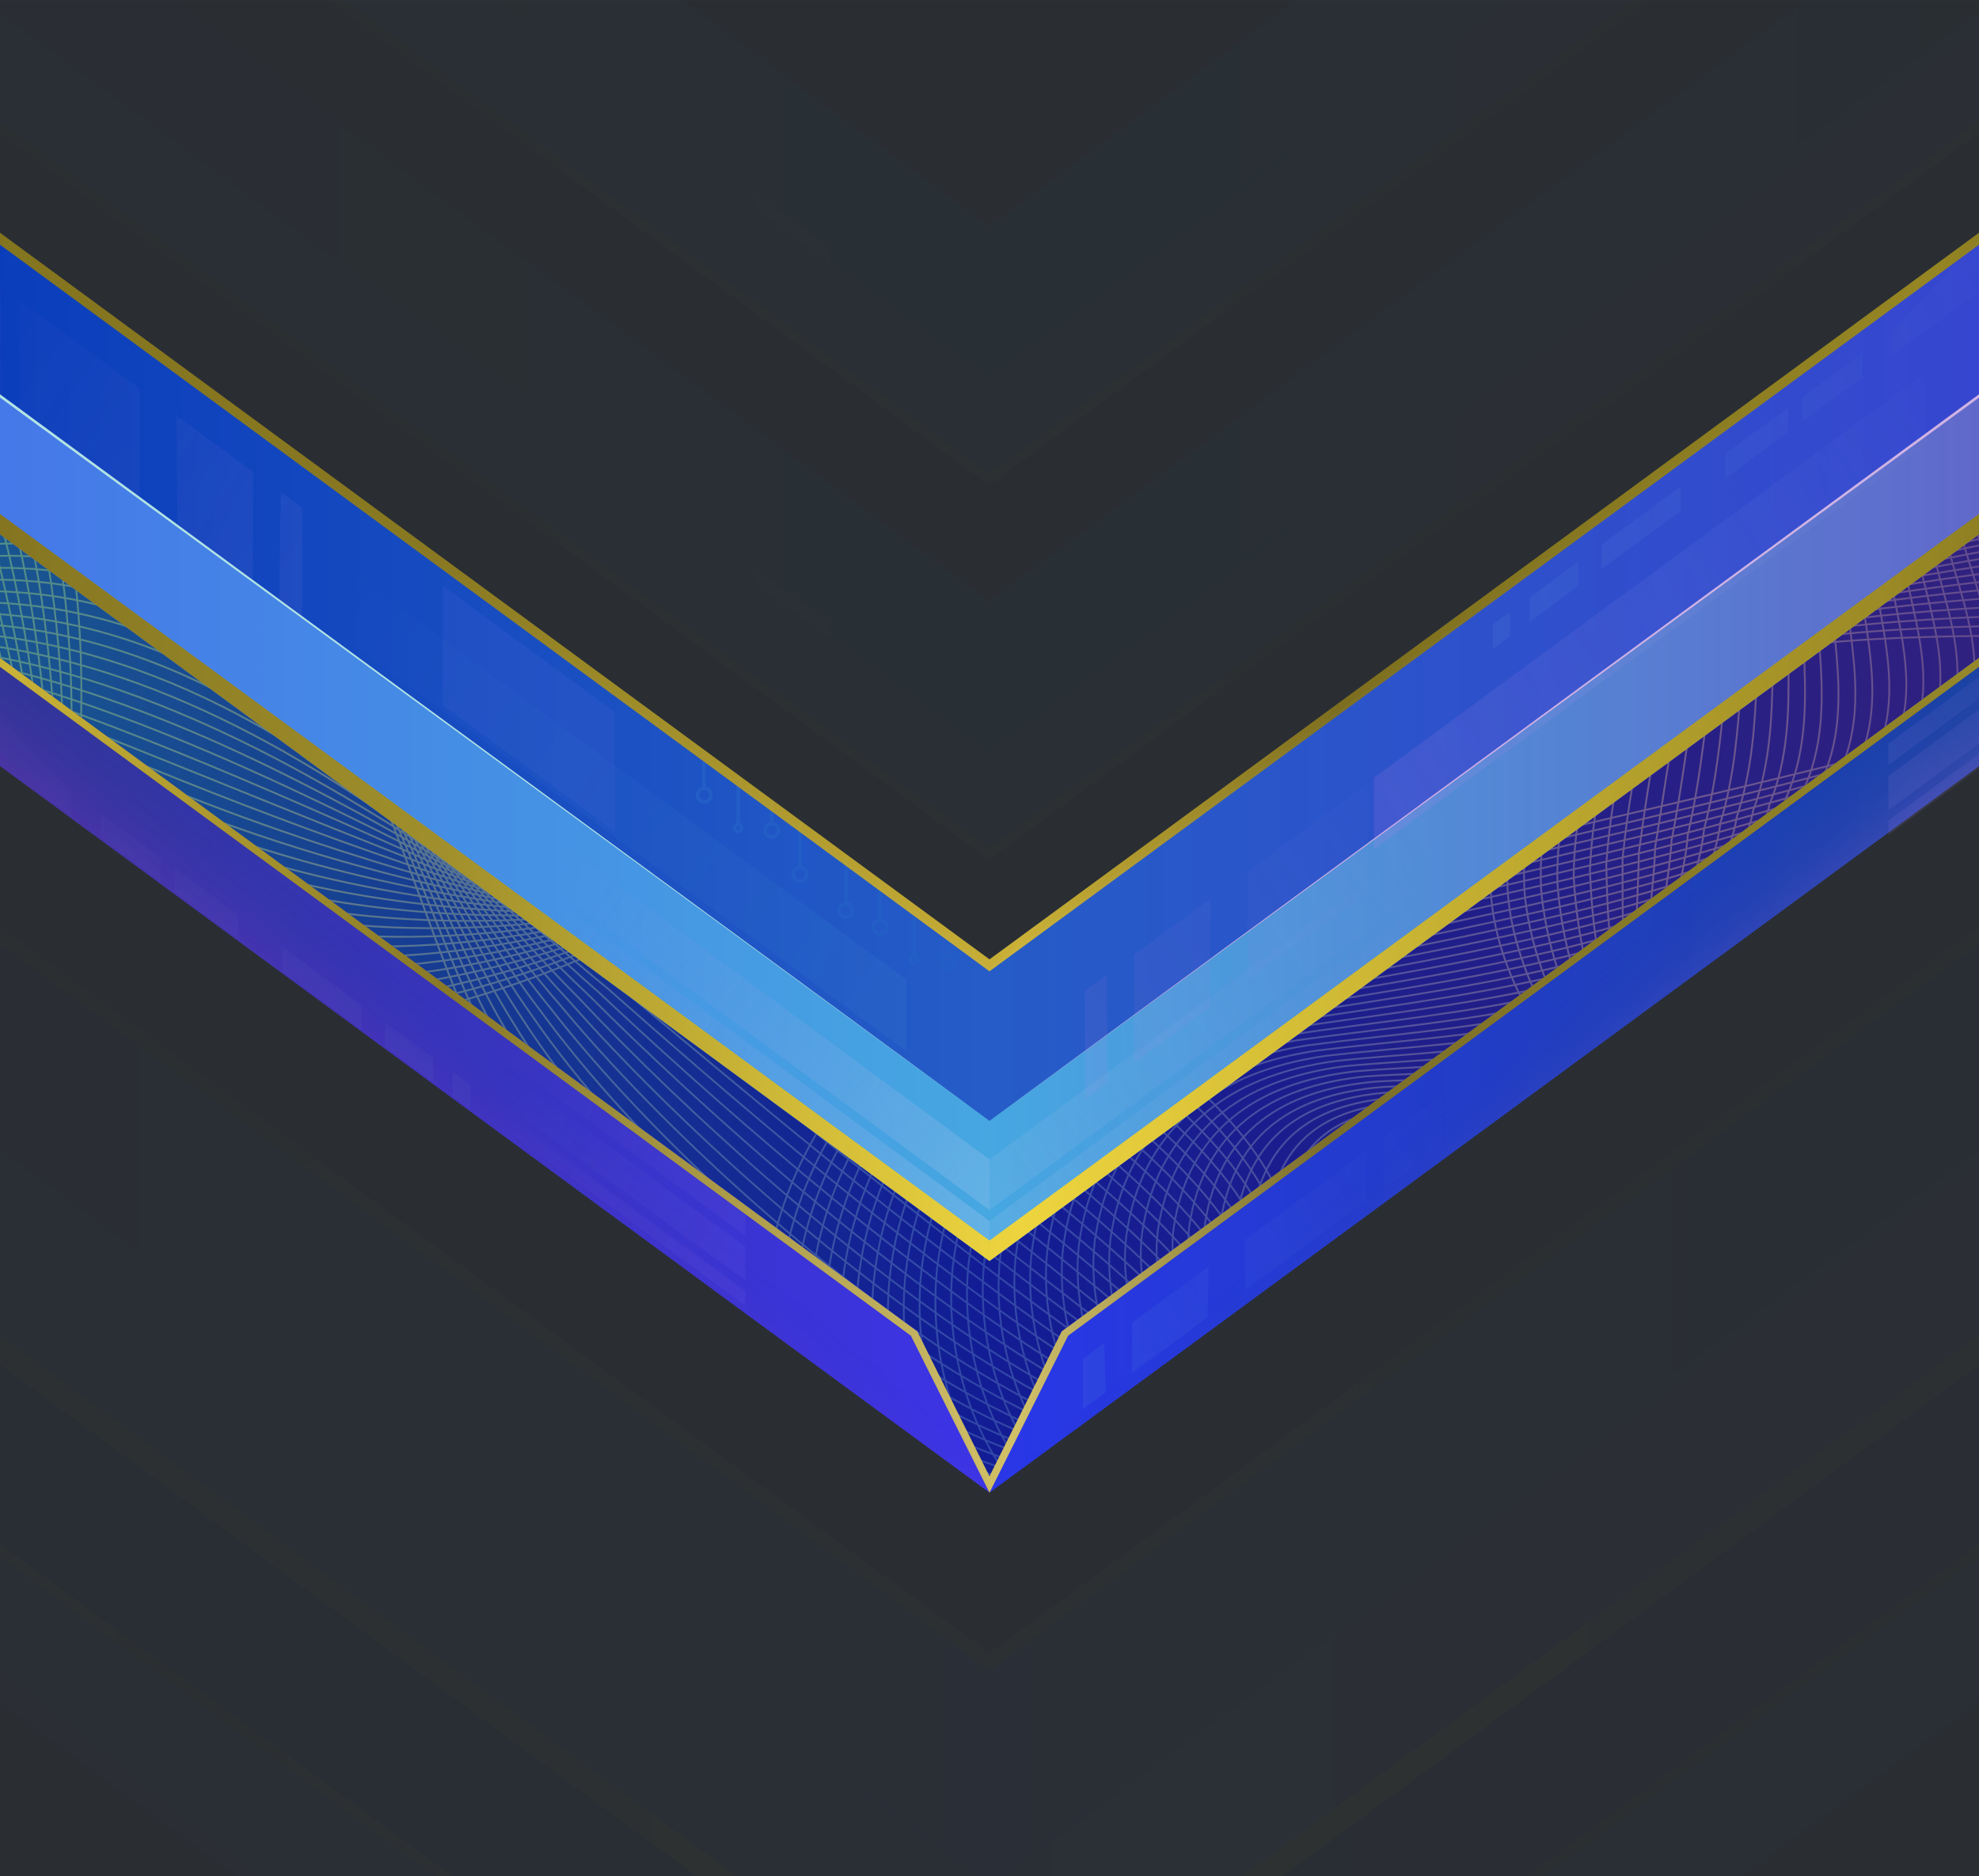 <?xml version="1.0" encoding="UTF-8"?>
<!-- Created with Inkscape (http://www.inkscape.org/) -->
<svg width="1080" height="1024" version="1.1" viewBox="0 0 285.75 270.93" xmlns="http://www.w3.org/2000/svg" xmlns:xlink="http://www.w3.org/1999/xlink">
 <defs>
  <linearGradient id="linearGradient16905">
   <stop stop-color="#1b668f" offset="0"/>
   <stop stop-color="#121c94" offset=".5"/>
   <stop stop-color="#382279" offset="1"/>
  </linearGradient>
  <linearGradient id="linearGradient78639">
   <stop stop-color="#2936ea" offset="0"/>
   <stop stop-color="#164593" offset="1"/>
  </linearGradient>
  <linearGradient id="linearGradient75480" x1="-21.655" x2="1378.4" y1="110.14" y2="110.14" gradientTransform="matrix(.262 0 0 .262 -36.26 49.852)" gradientUnits="userSpaceOnUse" xlink:href="#linearGradient16905"/>
  <linearGradient id="linearGradient3595" x1="-21.656" x2="383.08" y1="81.035" y2="81.035" gradientTransform="matrix(.991 0 0 .991 -36.26 38.973)" gradientUnits="userSpaceOnUse">
   <stop stop-color="#51d677" stop-opacity=".478" offset="0"/>
   <stop stop-color="#eded84" stop-opacity=".329" offset=".265"/>
   <stop stop-color="#a9ebf6" stop-opacity=".2" offset=".495"/>
   <stop stop-color="#e9bf9d" stop-opacity=".357" offset=".742"/>
   <stop stop-color="#5138aa" stop-opacity=".522" offset="1"/>
  </linearGradient>
  <linearGradient id="linearGradient21995" x1="-21.655" x2="383.08" y1="92.147" y2="92.147" gradientTransform="translate(0 -155.84)" gradientUnits="userSpaceOnUse">
   <stop stop-color="#445feb" offset="0"/>
   <stop stop-color="#252fb5" offset=".5"/>
   <stop stop-color="#9b53c1" offset="1"/>
  </linearGradient>
  <linearGradient id="linearGradient21997" x1="-21.655" x2="383.08" y1="99.556" y2="99.556" gradientTransform="translate(0 -189.92)" gradientUnits="userSpaceOnUse">
   <stop stop-color="#3410ab" stop-opacity=".675" offset="0"/>
   <stop stop-color="#169bd6" offset=".5"/>
   <stop stop-color="#0940a2" stop-opacity=".57" offset="1"/>
  </linearGradient>
  <linearGradient id="linearGradient21999" x1="-24.528" x2="386.16" y1="-24.045" y2="-24.045" gradientTransform="translate(0 -138.44)" gradientUnits="userSpaceOnUse">
   <stop stop-color="#6a5e19" offset="0"/>
   <stop stop-color="#85751e" stop-opacity=".988" offset=".147"/>
   <stop stop-color="#8c7b20" stop-opacity=".969" offset=".305"/>
   <stop stop-color="#bda62c" stop-opacity=".957" offset=".511"/>
   <stop stop-color="#82721e" stop-opacity=".949" offset=".623"/>
   <stop stop-color="#968623" stop-opacity=".996" offset=".835"/>
   <stop stop-color="#4e4412" stop-opacity=".922" offset="1"/>
  </linearGradient>
  <linearGradient id="linearGradient22001" x1="-21.655" x2="1378.4" y1="110.14" y2="110.14" gradientTransform="matrix(.265 0 0 .265 0 -4.9)" gradientUnits="userSpaceOnUse" xlink:href="#linearGradient16905"/>
  <linearGradient id="linearGradient22003" x1="181.04" x2="361.42" y1="110.14" y2="110.14" gradientTransform="translate(0 -18.521)" gradientUnits="userSpaceOnUse" xlink:href="#linearGradient78639"/>
  <linearGradient id="linearGradient22005" x1="-21.655" x2="183.99" y1="110.14" y2="110.14" gradientTransform="translate(0 -18.521)" gradientUnits="userSpaceOnUse">
   <stop stop-color="#2f38a6" offset="0"/>
   <stop stop-color="#3d33eb" offset="1"/>
  </linearGradient>
  <linearGradient id="linearGradient22007" x1="-82.44" x2="1448.4" y1="345.52" y2="345.52" gradientTransform="scale(.265)" gradientUnits="userSpaceOnUse" xlink:href="#linearGradient1294"/>
  <linearGradient id="linearGradient1294">
   <stop stop-color="#6a5e19" offset="0"/>
   <stop stop-color="#d1b832" stop-opacity=".988" offset=".147"/>
   <stop stop-color="#8c7b20" stop-opacity=".969" offset=".305"/>
   <stop stop-color="#dbc865" stop-opacity=".957" offset=".511"/>
   <stop stop-color="#82721e" stop-opacity=".949" offset=".623"/>
   <stop stop-color="#968623" stop-opacity=".996" offset=".835"/>
   <stop stop-color="#cfb530" stop-opacity=".922" offset="1"/>
  </linearGradient>
  <linearGradient id="linearGradient22009" x1="-21.655" x2="383.08" y1="92.147" y2="92.147" gradientTransform="translate(0 -18.521)" gradientUnits="userSpaceOnUse">
   <stop stop-color="#445feb" offset="0"/>
   <stop stop-color="#4a55ed" offset=".5"/>
   <stop stop-color="#9b53c1" offset="1"/>
  </linearGradient>
  <linearGradient id="linearGradient22011" x1="-24.528" x2="386.16" y1="-24.045" y2="-24.045" gradientTransform="translate(0 -2.353)" gradientUnits="userSpaceOnUse" xlink:href="#linearGradient1056"/>
  <linearGradient id="linearGradient1056">
   <stop stop-color="#6a5e19" offset="0"/>
   <stop stop-color="#85751e" stop-opacity=".988" offset=".147"/>
   <stop stop-color="#a38f26" stop-opacity=".969" offset=".305"/>
   <stop stop-color="#f5d737" stop-opacity=".957" offset=".511"/>
   <stop stop-color="#968623" stop-opacity=".996" offset=".835"/>
   <stop stop-color="#4e4412" stop-opacity=".922" offset="1"/>
  </linearGradient>
  <linearGradient id="linearGradient22013" x1="-21.655" x2="383.08" y1="99.556" y2="99.556" gradientTransform="translate(0 -59.037)" gradientUnits="userSpaceOnUse">
   <stop stop-color="#3410ab" stop-opacity=".675" offset="0"/>
   <stop stop-color="#2936e9" offset=".5"/>
   <stop stop-color="#0940a2" stop-opacity=".57" offset="1"/>
  </linearGradient>
  <linearGradient id="linearGradient22015" x1="-24.528" x2="386.16" y1="-24.045" y2="-24.045" gradientTransform="translate(0 -44.553)" gradientUnits="userSpaceOnUse" xlink:href="#linearGradient17531"/>
  <linearGradient id="linearGradient17531">
   <stop stop-color="#6a5e19" offset="0"/>
   <stop stop-color="#85751e" stop-opacity=".988" offset=".147"/>
   <stop stop-color="#8c7b20" stop-opacity=".969" offset=".305"/>
   <stop stop-color="#d1b637" stop-opacity=".957" offset=".511"/>
   <stop stop-color="#82721e" stop-opacity=".949" offset=".623"/>
   <stop stop-color="#968623" stop-opacity=".996" offset=".835"/>
   <stop stop-color="#4e4412" stop-opacity=".922" offset="1"/>
  </linearGradient>
  <linearGradient id="linearGradient22017" x1="253.56" x2="239.42" y1="147.01" y2="130.45" gradientTransform="translate(0 -18.521)" gradientUnits="userSpaceOnUse">
   <stop stop-color="#28ead8" stop-opacity=".588" offset="0"/>
   <stop stop-color="#164593" stop-opacity=".023" offset="1"/>
  </linearGradient>
  <linearGradient id="linearGradient22019" x1="251.13" x2="241.25" y1="138.13" y2="126.04" gradientTransform="matrix(-1 0 0 1 361.42 -18.521)" gradientUnits="userSpaceOnUse">
   <stop stop-color="#dc29ea" stop-opacity=".687" offset="0"/>
   <stop stop-color="#164593" stop-opacity=".023" offset="1"/>
  </linearGradient>
  <linearGradient id="linearGradient24593" x1="181.04" x2="361.42" y1="110.14" y2="110.14" gradientTransform="matrix(.991 0 0 .991 -36.26 36.35)" gradientUnits="userSpaceOnUse" xlink:href="#linearGradient78639"/>
  <linearGradient id="linearGradient78325" x1="-21.655" x2="183.99" y1="110.14" y2="110.14" gradientTransform="matrix(.991 0 0 .991 -36.26 36.35)" gradientUnits="userSpaceOnUse">
   <stop stop-color="#2e3476" offset="0"/>
   <stop stop-color="#3d33eb" offset="1"/>
  </linearGradient>
  <linearGradient id="linearGradient87990" x1="-82.44" x2="1448.4" y1="345.52" y2="345.52" gradientTransform="matrix(.262 0 0 .262 -36.26 54.71)" gradientUnits="userSpaceOnUse" xlink:href="#linearGradient1294"/>
  <linearGradient id="linearGradient25753" x1="-21.655" x2="383.08" y1="92.147" y2="92.147" gradientTransform="matrix(.991 0 0 .991 -36.26 36.35)" gradientUnits="userSpaceOnUse">
   <stop stop-color="#4465eb" offset="0"/>
   <stop stop-color="#46a7e1" offset=".5"/>
   <stop stop-color="#6b50c1" offset="1"/>
  </linearGradient>
  <linearGradient id="linearGradient25219" x1="-24.528" x2="386.16" y1="-24.045" y2="-24.045" gradientTransform="matrix(.991 0 0 .991 -36.26 52.378)" gradientUnits="userSpaceOnUse" xlink:href="#linearGradient1056"/>
  <linearGradient id="linearGradient14910" x1="253.56" x2="239.42" y1="147.01" y2="130.45" gradientTransform="matrix(.991 0 0 .991 -36.26 36.35)" gradientUnits="userSpaceOnUse">
   <stop stop-color="#e06fea" stop-opacity=".39" offset="0"/>
   <stop stop-color="#164593" stop-opacity=".023" offset="1"/>
  </linearGradient>
  <linearGradient id="linearGradient15720" x1="251.13" x2="241.25" y1="138.13" y2="126.04" gradientTransform="matrix(-.991 0 0 .991 322.01 36.35)" gradientUnits="userSpaceOnUse">
   <stop stop-color="#dc29ea" stop-opacity=".183" offset="0"/>
   <stop stop-color="#164593" stop-opacity=".023" offset="1"/>
  </linearGradient>
  <linearGradient id="linearGradient35006" x1="542.26" x2="409.86" y1="531.52" y2="437.69" gradientTransform="matrix(.262 0 0 .262 -36.26 38.973)" gradientUnits="userSpaceOnUse">
   <stop stop-color="#9e80dc" stop-opacity=".08" offset="0"/>
   <stop stop-color="#9e80dc" stop-opacity="0" offset="1"/>
  </linearGradient>
  <linearGradient id="linearGradient35006-3" x1="542.26" x2="409.86" y1="531.52" y2="437.69" gradientTransform="matrix(-.262 0 0 .262 416.54 -28.97)" gradientUnits="userSpaceOnUse">
   <stop stop-color="#9e80dc" stop-opacity=".123" offset="0"/>
   <stop stop-color="#9e80dc" stop-opacity="0" offset="1"/>
  </linearGradient>
  <linearGradient id="linearGradient26562" x1="-21.655" x2="383.08" y1="99.556" y2="99.556" gradientTransform="matrix(.991 0 0 .991 -36.26 -3.812)" gradientUnits="userSpaceOnUse">
   <stop stop-color="#0031b6" offset="0"/>
   <stop stop-color="#255cc7" offset=".5"/>
   <stop stop-color="#3d3dd3" offset="1"/>
  </linearGradient>
  <linearGradient id="linearGradient34063" x1="79.735" x2="21.187" y1="42.158" y2="1.004" gradientTransform="matrix(.991 0 0 .991 -36.26 38.973)" gradientUnits="userSpaceOnUse">
   <stop stop-color="#9e7fdc" stop-opacity=".1" offset="0"/>
   <stop stop-color="#9e7fdc" stop-opacity="0" offset="1"/>
  </linearGradient>
  <linearGradient id="linearGradient53858" x1="79.735" x2="21.187" y1="42.158" y2="1.004" gradientTransform="matrix(-.991 0 0 .991 236.24 153.46)" gradientUnits="userSpaceOnUse">
   <stop stop-color="#7fdcdb" stop-opacity=".07" offset="0"/>
   <stop stop-color="#9e7fdc" stop-opacity="0" offset="1"/>
  </linearGradient>
  <linearGradient id="linearGradient35392" x1="654.09" x2="409.86" y1="615.36" y2="437.69" gradientTransform="matrix(.262 0 0 .262 -28.654 10.614)" gradientUnits="userSpaceOnUse">
   <stop stop-color="#b1cdef" stop-opacity=".263" offset="0"/>
   <stop stop-color="#9e80dc" stop-opacity="0" offset="1"/>
  </linearGradient>
  <linearGradient id="linearGradient37083" x1="32.688" x2="-4.307" y1="61.359" y2="35.59" gradientTransform="matrix(.991 0 0 .991 -36.26 38.973)" gradientUnits="userSpaceOnUse">
   <stop stop-color="#a9e3ed" stop-opacity=".05" offset="0"/>
   <stop stop-color="#a9e3ed" stop-opacity="0" offset="1"/>
  </linearGradient>
  <linearGradient id="linearGradient37280" x1="32.688" x2="-4.307" y1="61.359" y2="35.59" gradientTransform="matrix(2.429 0 0 2.429 51.309 -4.372)" gradientUnits="userSpaceOnUse">
   <stop stop-color="#60cbde" stop-opacity=".06" offset="0"/>
   <stop stop-color="#a9e3ed" stop-opacity="0" offset="1"/>
  </linearGradient>
  <linearGradient id="linearGradient37849" x1="32.688" x2="-4.307" y1="61.359" y2="35.59" gradientTransform="matrix(2.429 0 0 2.429 -11.716 3.99)" gradientUnits="userSpaceOnUse">
   <stop stop-color="#84b0b8" stop-opacity=".05" offset="0"/>
   <stop stop-color="#a9e3ed" stop-opacity="0" offset="1"/>
  </linearGradient>
  <linearGradient id="linearGradient69576" x1="-24.528" x2="386.16" y1="-24.045" y2="-24.045" gradientTransform="matrix(.991 0 0 .991 -36.26 10.545)" gradientUnits="userSpaceOnUse" xlink:href="#linearGradient17531"/>
  <linearGradient id="linearGradient53643" x1="79.735" x2="21.187" y1="42.158" y2="1.004" gradientTransform="matrix(-.991 0 0 .991 236.55 108.71)" gradientUnits="userSpaceOnUse">
   <stop stop-color="#dc7fdc" stop-opacity=".08" offset="0"/>
   <stop stop-color="#9e7fdc" stop-opacity="0" offset="1"/>
  </linearGradient>
  <linearGradient id="linearGradient53697" x1="32.688" x2="-4.307" y1="61.359" y2="35.59" gradientTransform="matrix(-2.429 0 0 2.429 295.16 -62.498)" gradientUnits="userSpaceOnUse">
   <stop stop-color="#a9e3ed" stop-opacity=".06" offset="0"/>
   <stop stop-color="#a9e3ed" stop-opacity="0" offset="1"/>
  </linearGradient>
  <linearGradient id="linearGradient53804" x1="32.688" x2="-4.307" y1="61.359" y2="35.59" gradientTransform="matrix(-2.429 0 0 2.429 277.99 -33.554)" gradientUnits="userSpaceOnUse">
   <stop stop-color="#dd83f2" stop-opacity=".125" offset="0"/>
   <stop stop-color="#a9e3ed" stop-opacity="0" offset="1"/>
  </linearGradient>
  <linearGradient id="linearGradient5163" x1="654.09" x2="409.86" y1="615.36" y2="437.69" gradientTransform="matrix(-.262 0 0 .262 314.4 10.614)" gradientUnits="userSpaceOnUse">
   <stop stop-color="#b1cdef" stop-opacity=".147" offset="0"/>
   <stop stop-color="#9e80dc" stop-opacity="0" offset="1"/>
  </linearGradient>
 </defs>
 <rect width="285.75" height="270.93" fill="#2a2e32" stop-color="#000000" style="-inkscape-stroke:none;font-variation-settings:normal;paint-order:stroke fill markers"/>
 <path d="m-57.726 32.507v20.737l189.72 139.32 10.886 22.976 10.885-22.976 189.72-139.32v-20.737l-200.6 147.31z" fill="url(#linearGradient75480)" stop-color="#000000" style="-inkscape-stroke:none;font-variation-settings:normal"/>
 <path d="m-77.254 54.677s10.743 22.343 50.148 20.398c5.629-0.278 11.844-1.051 18.695-2.457 41.109-8.431 55.94 22.014 66.681 50.483 3.58 9.49 6.706 18.76 10.2 26.297 10.036 21.656 35.048 48.353 62.516 60.565 16.481 7.327 33.846 9.439 49.391 2.118 13.245-6.238 15.827-13.801 15.291-20.843-0.536-7.042-4.192-13.562-3.422-17.713 1.991-10.737 9.729-12.07 17.497-11.349 12.946 1.202 25.975 8.112 12.617-13.296-4.149-6.65-6.21-12.632-6.899-17.911-2.065-15.836 8.22-25.342 11.516-27.57 4.337-2.931 9.419-5.133 15.044-6.783 39.377-11.554 105.38 3.905 128.96-14.509m-446.81-28.149c0.952 0.298 11.548 23.177 49.79 22.173 5.459-0.086 11.515-0.684 18.214-1.923 40.195-7.435 55.694 21.953 66.961 49.252 3.715 9.118 7.035 18.105 10.72 25.467 10.482 21.139 35.583 47.55 62.568 59.89 16.191 7.404 33.128 9.79 48.16 2.986 12.769-5.645 14.931-12.611 13.77-19.264-1.161-6.653-5.217-13.786-4.385-18.633 1.998-11.047 9.913-12.962 18.376-12.48 13.641 0.915 27.742 7.318 15.567-13.713-3.709-6.552-5.488-12.438-6.096-17.615-1.625-15.674 7.762-25.48 11.105-27.895 4.239-2.891 9.224-5.064 14.766-6.69 39.38-11.404 103.24 2.25 126.15-15.651m-444.25-26.622c1.903 0.595 12.354 24.012 49.433 23.948 5.288 0.107 11.186-0.316 17.733-1.389 39.282-6.44 55.448 21.892 67.24 48.021 3.85 8.747 7.362 17.451 11.241 24.637 10.927 20.622 36.118 46.746 62.621 59.215 15.902 7.481 32.41 10.14 46.929 3.855 12.293-5.053 14.034-11.42 12.249-17.685-1.785-6.265-6.242-14.01-5.348-19.553 2.005-11.358 10.098-13.853 19.256-13.61 14.336 0.628 29.51 6.523 18.517-14.129-3.27-6.454-4.766-12.245-5.294-17.319-1.185-15.512 7.304-25.618 10.694-28.221 4.142-2.851 9.029-4.996 14.488-6.598 39.382-11.253 101.09 0.596 123.35-16.794m-441.69-25.096c2.854 0.893 13.159 24.847 49.076 25.723 5.117 0.299 10.857 0.052 17.252-0.856 38.369-5.444 55.201 21.831 67.519 46.791 3.985 8.375 7.691 16.796 11.762 23.807 11.373 20.104 36.653 45.943 62.673 58.54 15.612 7.559 31.692 10.491 45.699 4.723 11.817-4.46 13.138-10.23 10.729-16.106-2.409-5.876-7.267-14.234-6.312-20.473 2.013-11.668 10.282-14.745 20.136-14.741 15.031 0.341 31.277 5.729 21.467-14.545-2.83-6.355-4.044-12.051-4.491-17.023-0.745-15.35 6.846-25.756 10.282-28.547 4.045-2.811 8.835-4.928 14.21-6.505 39.384-11.103 98.942-1.058 120.55-17.937m-439.13-23.57c3.806 1.191 13.965 25.681 48.719 27.498 4.947 0.491 10.529 0.419 16.771-0.322 37.456-4.449 54.955 21.77 67.798 45.56 4.12 8.004 8.019 16.142 12.282 22.977 11.818 19.587 37.188 45.139 62.726 57.865 15.323 7.636 30.975 10.841 44.468 5.591 11.341-3.868 12.241-9.04 9.208-14.527-3.034-5.487-8.293-14.458-7.275-21.393 2.02-11.978 10.467-15.636 21.016-15.872 15.726 0.054 33.044 4.934 24.417-14.961-2.39-6.257-3.321-11.857-3.688-16.727-0.305-15.188 6.388-25.894 9.871-28.872 3.947-2.771 8.64-4.86 13.931-6.413 39.387-10.953 96.795-2.712 117.75-19.079m-436.57-22.043c4.758 1.488 14.771 26.516 48.361 29.274 4.776 0.684 10.2 0.787 16.291 0.211 36.543-3.454 54.709 21.709 68.077 44.329 4.255 7.633 8.347 15.487 12.803 22.147 12.263 19.07 37.723 44.335 62.778 57.19 15.033 7.713 30.257 11.192 43.237 6.46 10.864-3.275 11.345-7.849 7.687-12.948s-9.318-14.682-8.238-22.313c2.027-12.288 10.651-16.528 21.896-17.003 16.421-0.233 34.811 4.139 27.367-15.377-1.95-6.159-2.599-11.663-2.886-16.431 0.135-15.026 5.93-26.032 9.459-29.198 3.85-2.732 8.445-4.792 13.653-6.32 39.389-10.802 94.647-4.366 114.94-20.222m-434.01-20.517c5.709 1.786 15.576 27.351 48.004 31.049 4.606 0.876 9.871 1.155 15.81 0.745 35.63-2.458 54.462 21.648 68.356 43.098 4.389 7.261 8.675 14.833 13.324 21.317 12.709 18.553 38.258 43.532 62.831 56.515 14.744 7.79 29.539 11.542 42.007 7.328 10.388-2.683 10.449-6.659 6.167-11.369-4.282-4.71-10.343-14.906-9.201-23.233 2.034-12.598 10.835-17.419 22.776-18.134 17.115-0.52 36.579 3.345 30.317-15.793-1.51-6.061-1.877-11.47-2.083-16.135 0.575-14.864 5.472-26.17 9.048-29.524 3.752-2.692 8.251-4.724 13.375-6.227 39.392-10.652 92.5-6.021 112.14-21.365m-431.45-18.99c6.66 2.084 16.382 28.185 47.647 32.824 4.435 1.068 9.543 1.522 15.329 1.279 34.717-1.463 54.216 21.587 68.636 41.867 4.524 6.89 9.003 14.178 13.845 20.487 13.154 18.036 38.793 42.728 62.883 55.84 14.454 7.867 28.821 11.893 40.776 8.196 9.912-2.09 9.552-5.468 4.646-9.79s-11.368-15.13-10.164-24.153c2.042-12.909 11.02-18.311 23.656-19.264 17.81-0.808 38.346 2.55 33.267-16.21-1.07-5.963-1.155-11.276-1.281-15.839 1.015-14.702 5.014-26.308 8.637-29.85 3.655-2.652 8.056-4.656 13.097-6.135 39.394-10.502 90.352-7.675 109.34-22.508m-428.89-17.464c7.612 2.382 17.187 29.02 47.29 34.599 4.265 1.261 9.214 1.89 14.848 1.812 33.803-0.467 53.97 21.526 68.915 40.636 4.659 6.519 9.331 13.524 14.365 19.657 13.6 17.519 39.328 41.924 62.936 55.165 14.164 7.944 28.104 12.243 39.545 9.065 9.436-1.498 8.656-4.278 3.125-8.21-5.53-3.933-12.393-15.354-11.128-25.073 2.049-13.219 11.204-19.202 24.535-20.395 18.505-1.095 40.113 1.756 36.217-16.626-0.63-5.864-0.433-11.082-0.478-15.543 1.455-14.539 4.556-26.446 8.225-30.175 3.557-2.612 7.861-4.588 12.819-6.042 39.396-10.351 88.205-9.329 106.54-23.65m-426.33-15.938c8.563 2.679 17.993 29.855 46.932 36.375 4.094 1.453 8.885 2.258 14.367 2.346 32.89 0.528 53.723 21.465 69.194 39.405 4.794 6.147 9.659 12.87 14.886 18.826 14.045 17.001 39.863 41.121 62.988 54.49 13.875 8.021 27.386 12.594 38.314 9.933 8.96-0.905 7.759-3.087 1.604-6.631s-13.419-15.578-12.091-25.992c2.056-13.529 11.389-20.094 25.415-21.526 19.2-1.382 41.881 0.961 39.167-17.042-0.19-5.766 0.289-10.888 0.324-15.247 1.895-14.377 4.098-26.584 7.814-30.501 3.46-2.572 7.666-4.519 12.541-5.949 39.399-10.201 86.057-10.983 103.74-24.793m-423.77-14.411c9.515 2.977 18.798 30.689 46.575 38.15 3.924 1.645 8.557 2.626 13.886 2.879 31.977 1.524 53.477 21.404 69.473 38.175 4.929 5.776 9.987 12.215 15.407 17.996 14.49 16.484 40.398 40.317 63.041 53.815 13.585 8.099 26.668 12.944 37.084 10.801 8.484-0.313 6.863-1.897 0.084-5.052-6.779-3.155-14.444-15.802-13.054-26.912 2.063-13.839 11.573-20.985 26.295-22.657 19.895-1.669 43.648 0.166 42.117-17.458 0.25-5.668 1.012-10.694 1.127-14.951 2.335-14.215 3.64-26.722 7.403-30.827 3.363-2.533 7.472-4.451 12.262-5.857 39.401-10.05 83.91-12.637 100.93-25.936m-421.21-12.885c10.467 3.275 19.604 31.524 46.218 39.925 3.753 1.838 8.228 2.993 13.405 3.413 31.064 2.519 53.231 21.343 69.752 36.944 5.064 5.404 10.315 11.561 15.927 17.166 14.936 15.967 40.933 39.513 63.093 53.14 13.296 8.176 25.95 13.295 35.853 11.67 8.008 0.28 5.966-0.706-1.437-3.473-7.403-2.767-15.469-16.026-14.017-27.832 2.071-14.149 11.758-21.877 27.175-23.788 20.59-1.956 45.415-0.628 45.067-17.874 0.69-5.57 1.734-10.501 1.929-14.655 2.775-14.053 3.182-26.86 6.991-31.152 3.265-2.493 7.277-4.383 11.984-5.764 39.404-9.9 81.762-14.291 98.131-27.078m-418.65-11.359c11.418 3.572 20.41 32.359 45.861 41.7 3.582 2.03 7.899 3.361 12.924 3.947 30.151 3.515 52.984 21.282 70.031 35.713 5.199 5.033 10.643 10.906 16.448 16.336 15.381 15.45 41.469 38.71 63.146 52.465 13.006 8.253 25.233 13.646 34.622 12.538 7.532 0.872 5.07 0.484-2.958-1.894s-16.494-16.25-14.98-28.752c2.078-14.46 11.942-22.768 28.055-24.918 21.285-2.244 47.183-1.423 48.017-18.29 1.13-5.471 2.456-10.307 2.732-14.359 3.216-13.891 2.724-26.998 6.58-31.478 3.168-2.453 7.082-4.315 11.706-5.672 39.406-9.75 79.615-15.945 95.329-28.221m-416.09-9.832c12.37 3.87 21.215 33.193 45.503 43.475 3.412 2.222 7.571 3.728 12.444 4.48 29.238 4.51 52.738 21.221 70.31 34.482 5.333 4.662 10.971 10.252 16.969 15.506 15.827 14.933 42.004 37.906 63.198 51.79 12.717 8.33 24.515 13.996 33.392 13.406 7.056 1.465 4.173 1.675-4.478-0.315-8.652-1.989-17.52-16.474-15.944-29.672 2.085-14.77 12.126-23.66 28.935-26.049 21.98-2.531 48.95-2.217 50.967-18.707 1.569-5.373 3.178-10.113 3.534-14.063 3.656-13.729 2.266-27.136 6.169-31.804 3.07-2.413 6.887-4.247 11.428-5.579 39.409-9.599 77.468-17.6 92.527-29.364m-413.53-8.306c13.321 4.168 22.021 34.028 45.146 45.251 3.241 2.415 7.242 4.096 11.963 5.014 28.325 5.505 52.492 21.16 70.59 33.251 5.468 4.29 11.299 9.597 17.49 14.676 16.272 14.416 42.539 37.102 63.251 51.115 12.427 8.407 23.797 14.347 32.161 14.275 6.58 2.057 3.277 2.865-5.999 1.264-9.276-1.601-18.545-16.698-16.907-30.592 2.092-15.08 12.311-24.551 29.815-27.18 22.674-2.818 50.717-3.012 53.917-19.123 2.009-5.275 3.9-9.919 4.337-13.767 4.096-13.567 1.808-27.274 5.757-32.129 2.973-2.373 6.693-4.179 11.15-5.487 39.411-9.449 75.32-19.254 89.725-30.506m-410.97-6.779c14.273 4.466 22.826 34.863 44.789 47.026 3.071 2.607 6.913 4.464 11.482 5.547 27.411 6.501 52.245 21.099 70.869 32.02 5.603 3.919 11.627 8.943 18.01 13.846 16.718 13.898 43.074 36.299 63.303 50.44 12.138 8.485 23.079 14.697 30.93 15.143 6.104 2.65 2.381 4.056-7.52 2.844-9.9-1.212-19.57-16.921-17.87-31.512 2.1-15.39 12.495-25.442 30.695-28.311 23.369-3.105 52.485-3.807 56.867-19.539 2.449-5.177 4.623-9.726 5.139-13.472 4.536-13.405 1.35-27.412 5.346-32.455 2.875-2.333 6.498-4.111 10.872-5.394 39.413-9.299 73.173-20.908 86.922-31.649m-408.41-5.253c15.224 4.763 23.632 35.697 44.432 48.801 2.9 2.799 6.585 4.832 11.001 6.081 26.498 7.496 51.999 21.038 71.148 30.79 5.738 3.547 11.955 8.288 18.531 13.016 17.163 13.381 43.609 35.495 63.356 49.765 11.848 8.562 22.362 15.048 29.7 16.011 5.628 3.242 1.484 5.246-9.04 4.423-10.525-0.823-20.595-17.145-18.833-32.432 2.107-15.7 12.68-26.334 31.574-29.442 24.064-3.392 54.252-4.601 59.817-19.955 2.889-5.079 5.345-9.532 5.942-13.176 4.976-13.243 0.892-27.55 4.934-32.781 2.778-2.294 6.303-4.043 10.593-5.301 39.416-9.148 71.025-22.562 84.12-32.792m-405.85-3.727c16.176 5.061 24.437 36.532 44.074 50.576 2.729 2.992 6.256 5.199 10.52 6.615 25.585 8.492 51.753 20.977 71.427 29.559 5.873 3.176 12.283 7.634 19.052 12.186 17.608 12.864 44.144 34.692 63.408 49.09 11.559 8.639 21.644 15.398 28.469 16.88 5.152 3.835 0.588 6.436-10.561 6.002-11.149-0.435-21.62-17.369-19.796-33.352 2.114-16.01 12.864-27.225 32.454-30.572 24.759-3.679 56.019-5.396 62.767-20.371 3.329-4.98 6.067-9.338 6.744-12.88 5.416-13.081 0.434-27.688 4.523-33.107 2.68-2.254 6.109-3.975 10.315-5.209 39.418-8.998 68.878-24.216 81.318-33.934m-403.29-2.2c17.127 5.359 25.243 37.367 43.717 52.351 2.559 3.184 5.927 5.567 10.039 7.148 24.672 9.487 51.506 20.916 71.706 28.328 6.008 2.804 12.612 6.979 19.572 11.356 18.054 12.347 44.679 33.888 63.461 48.415 11.269 8.716 20.926 15.749 27.238 17.748 4.675 4.427-0.309 7.627-12.082 7.581-11.773-0.046-22.646-17.593-20.759-34.272 2.121-16.321 13.049-28.117 33.334-31.703 25.454-3.966 57.787-6.191 65.717-20.787 3.769-4.882 6.789-9.144 7.547-12.584 5.856-12.919-0.024-27.826 4.112-33.432 2.583-2.214 5.914-3.907 10.037-5.116 39.421-8.848 66.73-25.87 78.516-35.077m-400.73-0.674c18.079 5.656 26.049 38.201 43.36 54.127 2.388 3.376 5.598 5.935 9.558 7.682 23.759 10.483 51.26 20.855 71.985 27.097 6.143 2.433 12.94 6.325 20.093 10.526 18.499 11.83 45.214 33.084 63.513 47.74 10.98 8.793 20.208 16.099 26.008 18.616 4.199 5.02-1.205 8.817-13.603 9.16-12.397 0.343-23.671-17.817-21.723-35.191 2.129-16.631 13.233-29.008 34.214-32.834 26.149-4.254 59.554-6.985 68.667-21.204 4.209-4.784 7.511-8.95 8.349-12.288 6.296-12.757-0.482-27.964 3.7-33.758 2.486-2.174 5.719-3.838 9.759-5.024 39.423-8.697 64.583-27.525 75.713-36.22m-398.17 0.852c19.03 5.954 26.854 39.036 43.002 55.902 2.218 3.568 5.27 6.302 9.078 8.215 22.846 11.478 51.014 20.794 72.264 25.866 6.277 2.062 13.268 5.67 20.614 9.696 18.945 11.313 45.749 32.281 63.566 47.065 10.69 8.87 19.491 16.45 24.777 19.485 3.723 5.612-2.102 10.008-15.123 10.739-13.022 0.731-24.696-18.041-22.686-36.111 2.136-16.941 13.417-29.9 35.094-33.965 26.844-4.541 61.321-7.78 71.617-21.62 4.649-4.686 8.233-8.757 9.152-11.992 6.736-12.595-0.94-28.102 3.289-34.084 2.388-2.135 5.524-3.77 9.481-4.931 39.426-8.547 62.435-29.179 72.911-37.362m-395.61 2.379c19.982 6.252 27.66 39.871 42.645 57.677 2.047 3.761 4.941 6.67 8.597 8.749 21.933 12.474 50.767 20.733 72.544 24.635 6.412 1.69 13.596 5.016 21.134 8.866 19.39 10.795 46.284 31.477 63.618 46.39 10.401 8.948 18.773 16.801 23.546 20.353 3.247 6.205-2.998 11.198-16.644 12.318-13.646 1.12-25.721-18.265-23.649-37.031 2.143-17.251 13.602-30.791 35.974-35.096 27.538-4.828 63.089-8.574 74.567-22.036 5.089-4.587 8.956-8.563 9.954-11.696 7.176-12.433-1.398-28.24 2.878-34.409 2.291-2.095 5.33-3.702 9.203-4.838 39.428-8.397 60.288-30.833 70.109-38.505m-393.05 3.905c20.933 6.55 28.465 40.705 42.288 59.452 1.877 3.953 4.612 7.038 8.116 9.283 21.019 13.469 50.521 20.671 72.823 23.404 6.547 1.319 13.924 4.362 21.655 8.035 19.835 10.278 46.819 30.673 63.671 45.715 10.111 9.025 18.055 17.151 22.316 21.221 2.771 6.797-3.894 12.389-18.165 13.897-14.27 1.508-26.746-18.489-24.612-37.951 2.15-17.561 13.786-31.683 36.854-36.226 28.233-5.115 64.856-9.369 77.517-22.452 5.529-4.489 9.678-8.369 10.757-11.4 7.616-12.27-1.856-28.378 2.466-34.735 2.193-2.055 5.135-3.634 8.924-4.746 39.43-8.246 58.14-32.487 67.307-39.648m-390.49 5.432c21.885 6.847 29.271 41.54 41.931 61.228 1.706 4.146 4.284 7.405 7.635 9.816 20.106 14.465 50.275 20.61 73.102 22.174 6.682 0.948 14.252 3.707 22.176 7.205 20.281 9.761 47.354 29.87 63.723 45.04 9.822 9.102 17.337 17.502 21.085 22.089 2.295 7.389-4.791 13.579-19.685 15.476-14.894 1.897-27.772-18.713-25.575-38.871 2.158-17.872 13.971-32.574 37.733-37.357 28.928-5.402 66.623-10.163 80.467-22.868 5.969-4.391 10.4-8.175 11.56-11.104 8.056-12.108-2.314-28.516 2.055-35.061 2.096-2.015 4.94-3.566 8.646-4.653 39.433-8.096 55.993-34.141 64.505-40.79m-387.93 6.958c22.836 7.145 30.077 42.375 41.573 63.003 1.535 4.338 3.955 7.773 7.154 10.35 19.193 15.46 50.028 20.549 73.381 20.943 6.817 0.576 14.58 3.053 22.697 6.375 20.726 9.244 47.889 29.066 63.776 44.365 9.532 9.179 16.62 17.852 19.854 22.958 1.819 7.982-5.687 14.77-21.206 17.056-15.519 2.286-28.797-18.937-26.539-39.791 2.165-18.182 14.155-33.466 38.613-38.488 29.623-5.689 68.391-10.958 83.417-23.284 6.409-4.293 11.122-7.982 12.362-10.808 8.496-11.946-2.772-28.654 1.644-35.386 1.998-1.975 4.745-3.498 8.368-4.56 39.435-7.946 53.845-35.795 61.702-41.933m-385.37 8.484c23.788 7.443 30.882 43.209 41.216 64.778 1.365 4.53 3.626 8.141 6.673 10.883 18.28 16.456 49.782 20.488 73.66 19.712 6.952 0.205 14.908 2.398 23.217 5.545 21.172 8.727 48.424 28.262 63.828 43.69 9.242 9.256 15.902 18.203 18.624 23.826 1.343 8.575-6.584 15.96-22.727 18.635-16.143 2.675-29.822-19.161-27.502-40.711 2.172-18.492 14.34-34.357 39.493-39.619 30.318-5.977 70.158-11.753 86.367-23.701 6.848-4.194 11.844-7.788 13.165-10.512 8.936-11.784-3.23-28.792 1.232-35.712 1.901-1.935 4.551-3.43 8.09-4.468 39.438-7.795 51.698-37.45 58.9-43.076m-382.81 10.011c24.739 7.74 31.688 44.044 40.859 66.553 1.194 4.723 3.298 8.508 6.192 11.417 17.367 17.451 49.536 20.427 73.939 18.481 7.087-0.167 15.236 1.744 23.738 4.715 21.617 8.21 48.959 27.459 63.881 43.015 8.953 9.334 15.184 18.553 17.393 24.694 0.867 9.167-7.48 17.151-24.248 20.214s-30.847-19.385-28.465-41.631c2.179-18.802 14.524-35.249 40.373-40.75 31.013-6.264 71.925-12.547 89.317-24.117 7.288-4.096 12.567-7.594 13.967-10.216 9.377-11.622-3.688-28.93 0.821-36.038 1.804-1.896 4.356-3.362 7.812-4.375 39.44-7.645 49.55-39.104 56.098-44.219m-380.26 11.537c25.691 8.038 32.493 44.879 40.502 68.328 1.024 4.915 2.969 8.876 5.711 11.951 16.454 18.446 49.289 20.366 74.219 17.25 7.221-0.538 15.564 1.089 24.259 3.885 22.062 7.692 49.494 26.655 63.933 42.34 8.664 9.411 14.466 18.904 16.162 25.563 0.391 9.759-8.377 18.341-25.768 21.793-17.391 3.452-31.872-19.609-29.428-42.551 2.187-19.112 14.708-36.14 41.253-41.88 31.708-6.551 73.692-13.342 92.267-24.533 7.728-3.998 13.289-7.4 14.77-9.92 9.817-11.46-4.146-29.068 0.41-36.364 1.706-1.856 4.161-3.294 7.534-4.283 39.443-7.495 47.403-40.758 53.296-45.361m-377.7 13.063c26.642 8.336 33.299 45.713 40.144 70.104 0.853 5.107 2.64 9.244 5.231 12.484 15.541 19.442 49.043 20.305 74.498 16.019 7.356-0.909 15.892 0.435 24.779 3.055 22.508 7.175 50.029 25.851 63.986 41.665 8.374 9.488 13.749 19.254 14.931 26.431-0.085 10.352-9.273 19.532-27.289 23.372-18.016 3.84-32.898-19.833-30.391-43.471 2.194-19.423 14.893-37.032 42.133-43.011 32.403-6.838 75.46-14.136 95.217-24.949 8.168-3.9 14.011-7.207 15.572-9.624 10.257-11.298-4.604-29.206-2e-3 -36.689 1.609-1.816 3.967-3.225 7.255-4.19 39.445-7.344 45.255-42.412 50.493-46.504m-375.14 14.59c27.594 8.633 34.104 46.548 39.787 71.879 0.682 5.299 2.312 9.611 4.75 13.018 14.627 20.437 48.797 20.244 74.777 14.788 7.491-1.281 16.22-0.22 25.3 2.225 22.953 6.658 50.564 25.048 64.038 40.99 8.084 9.565 13.031 19.605 13.701 27.299-0.561 10.944-10.17 20.722-28.81 24.951-18.64 4.229-33.923-20.057-31.355-44.39 2.201-19.733 15.077-37.923 43.013-44.142 33.097-7.125 77.227-14.931 98.167-25.365 8.608-3.802 14.733-7.013 16.375-9.328 10.697-11.136-5.062-29.344-0.413-37.015 1.511-1.776 3.772-3.157 6.977-4.097 39.447-7.194 43.108-44.066 47.691-47.647m-372.58 16.116c28.545 8.931 34.91 47.383 39.43 73.654 0.512 5.492 1.983 9.979 4.269 13.551 13.714 21.433 48.55 20.183 75.056 13.558 7.626-1.652 16.548-0.874 25.821 1.395 23.399 6.141 51.099 24.244 64.091 40.315 7.795 9.642 12.313 19.956 12.47 28.168-1.038 11.537-11.066 21.912-30.33 26.53-19.264 4.618-34.948-20.281-32.318-45.31 2.208-20.043 15.262-38.814 43.892-45.273 33.792-7.413 78.994-15.726 101.12-25.781 9.048-3.703 15.455-6.819 17.177-9.032 11.137-10.974-5.52-29.482-0.825-37.341 1.414-1.736 3.577-3.089 6.699-4.005 39.45-7.043 40.96-45.72 44.889-48.789m-370.02 17.643c29.497 9.229 35.716 48.217 39.073 75.429 0.341 5.684 1.654 10.347 3.788 14.085 12.801 22.428 48.304 20.122 75.335 12.327 7.761-2.024 16.876-1.529 26.342 0.565 23.844 5.624 51.634 23.441 64.143 39.64 7.505 9.719 11.595 20.306 11.239 29.036-1.514 12.129-11.963 23.103-31.851 28.109-19.888 5.006-35.973-20.505-33.281-46.23 2.216-20.353 15.446-39.706 44.772-46.404 34.487-7.7 80.762-16.52 104.07-26.198 9.488-3.605 16.178-6.625 17.98-8.736 11.577-10.812-5.978-29.62-1.236-37.666 1.316-1.697 3.382-3.021 6.421-3.912 39.452-6.893 38.813-47.375 42.087-49.932m-367.46 19.169c30.448 9.527 36.521 49.052 38.715 77.204 0.171 5.876 1.326 10.715 3.307 14.618 11.888 23.424 48.058 20.061 75.614 11.096 7.896-2.395 17.204-2.183 26.862-0.265 24.289 5.107 52.169 22.637 64.196 38.965 7.216 9.797 10.878 20.657 10.009 29.904-1.99 12.722-12.859 24.293-33.372 29.688-20.513 5.395-36.999-20.729-34.244-47.15 2.223-20.663 15.631-40.597 45.652-47.534 35.182-7.987 82.529-17.315 107.02-26.614 9.928-3.507 16.9-6.432 18.782-8.44 12.017-10.65-6.436-29.757-1.647-37.992 1.219-1.657 3.188-2.953 6.143-3.82 39.455-6.743 36.665-49.029 39.284-51.075m-364.9 20.695c31.4 9.824 37.327 49.887 38.358 78.98 8.01e-5 6.069 0.997 11.082 2.826 15.152 10.975 24.419 47.811 20 75.893 9.865 8.03-2.766 17.532-2.837 27.383-1.095 24.735 4.589 52.705 21.833 64.248 38.29 6.926 9.874 10.16 21.007 8.778 30.773-2.466 13.314-13.755 25.484-34.892 31.268-21.137 5.784-38.024-20.952-35.207-48.07 2.23-20.973 15.815-41.489 46.532-48.665 35.877-8.274 84.296-18.109 109.97-27.03 10.368-3.409 17.622-6.238 19.585-8.144 12.457-10.488-6.894-29.895-2.059-38.318 1.121-1.617 2.993-2.885 5.864-3.727 39.457-6.592 34.518-50.683 36.482-52.217m-362.34 22.222c32.351 10.122 38.132 50.721 38.001 80.755-0.171 6.261 0.668 11.45 2.345 15.686 10.062 25.415 47.565 19.939 76.173 8.634 8.165-3.138 17.861-3.492 27.904-1.926 25.18 4.072 53.24 21.03 64.301 37.615 6.637 9.951 9.442 21.358 7.547 31.641-2.942 13.907-14.652 26.674-36.413 32.847-21.761 6.172-39.049-21.176-36.17-48.99 2.237-21.284 15.999-42.38 47.412-49.796 36.572-8.561 86.064-18.904 112.92-27.446 10.808-3.311 18.344-6.044 20.387-7.848 12.897-10.326-7.352-30.033-2.47-38.643 1.024-1.577 2.798-2.817 5.586-3.634 39.46-6.442 32.37-52.337 33.68-53.36m-359.78 23.748c33.303 10.42 38.938 51.556 37.644 82.53-0.341 6.453 0.34 11.818 1.864 16.219 9.149 26.41 47.319 19.878 76.452 7.403 8.3-3.509 18.189-4.146 28.424-2.756 25.626 3.555 53.775 20.226 64.353 36.939 6.347 10.028 8.724 21.708 6.317 32.509-3.418 14.499-15.548 27.865-37.934 34.426-22.385 6.561-40.074-21.4-37.134-49.91 2.245-21.594 16.184-43.272 48.292-50.927 37.267-8.848 87.831-19.699 115.87-27.862 11.248-3.212 19.066-5.85 21.19-7.552 13.337-10.163-7.81-30.171-2.881-38.969 0.927-1.537 2.604-2.749 5.308-3.542 39.462-6.292 30.223-53.991 30.878-54.503m-357.22 25.274c34.254 10.717 39.744 52.391 37.286 84.305-0.512 6.646 0.011 12.185 1.383 16.753 8.236 27.405 47.072 19.817 76.731 6.173 8.435-3.881 18.517-4.801 28.945-3.586 26.071 3.038 54.31 19.422 64.406 36.264 6.058 10.105 8.007 22.059 5.086 33.378-3.894 15.092-16.445 29.055-39.455 36.005-23.01 6.95-41.099-21.624-38.097-50.83 2.252-21.904 16.368-44.163 49.172-52.058 37.962-9.136 89.598-20.493 118.82-28.278 11.688-3.114 19.788-5.657 21.992-7.256 13.777-10.001-8.268-30.309-3.293-39.295 0.829-1.498 2.409-2.681 5.03-3.449 39.464-6.141 28.075-55.645 28.075-55.645" fill="none" stroke="url(#linearGradient3595)" stroke-width=".262px"/>
 <path d="m345.43 66.565v194.84h-405.92l3e-6 -195.61 203.36 149.52z" fill="#2a2e32" stop-color="#000000" style="-inkscape-stroke:none;font-variation-settings:normal"/>
 <g transform="matrix(1.44,0,0,1.44,-117.34,116.95)" opacity=".02" stroke-width=".688">
  <g transform="translate(0,77.637)" opacity=".075" stroke-width=".688">
   <path d="m-21.655-173.61 202.37 148.61 202.37-148.61v16.181l-202.37 148.61-202.37-148.61z" fill="url(#linearGradient21995)" stop-color="#000000" style="-inkscape-stroke:none;font-variation-settings:normal"/>
   <path d="m-21.655-193.8 202.37 148.61 202.37-148.61v22.391l-202.37 148.61-202.37-148.61z" fill="url(#linearGradient21997)"/>
   <path d="m-21.655-157.94 202.37 148.61 202.37-148.61v1.741l-202.37 148.61-202.37-148.61z" fill="url(#linearGradient21999)" stop-color="#000000" style="-inkscape-stroke:none;font-variation-settings:normal;paint-order:stroke fill markers"/>
  </g>
  <path d="m-21.656-22.398v20.919l191.38 140.54 10.981 23.178 10.981-23.178 191.38-140.54v-20.919l-202.37 148.61z" fill="url(#linearGradient22001)" stop-color="#000000" style="-inkscape-stroke:none;font-variation-settings:normal"/>
  <path d="m191.22 138.75-10.513 23.491 202.37-148.61v-15.771z" fill="url(#linearGradient22003)"/>
  <path d="m-21.656-2.135v15.771l202.37 148.61-10.513-23.491z" fill="url(#linearGradient22005)"/>
  <path d="m-21.656-2.135v1.313l190.92 140.2 11.449 22.866 11.449-22.866 190.92-140.2v-1.313l-191.85 140.89-10.513 21.102-10.513-21.102-191.54-140.66z" color="#000000" fill="url(#linearGradient22007)" stroke-linecap="square" stroke-width=".182" style="-inkscape-stroke:none"/>
  <path d="m-21.655-41.581 202.37 148.61 202.37-148.61v21.473l-202.37 148.61-202.37-148.61z" fill="url(#linearGradient22009)" stop-color="#000000" style="-inkscape-stroke:none;font-variation-settings:normal"/>
  <path d="m-21.655-23.098 202.37 148.61 202.37-148.61v2.989l-202.37 148.61-202.37-148.61z" fill="url(#linearGradient22011)" stop-color="#000000" style="-inkscape-stroke:none;font-variation-settings:normal;paint-order:stroke fill markers"/>
  <path d="m-21.655-62.914 202.37 148.61 202.37-148.61v22.391l-202.37 148.61-202.37-148.61z" fill="url(#linearGradient22013)"/>
  <path d="m-21.655-64.05 202.37 148.61 202.37-148.61v1.741l-202.37 148.61-202.37-148.61z" fill="url(#linearGradient22015)" stop-color="#000000" style="-inkscape-stroke:none;font-variation-settings:normal;paint-order:stroke fill markers"/>
  <path d="m191.22 138.75-10.513 23.491 202.37-148.61v-15.771z" fill="url(#linearGradient22017)"/>
  <path d="m170.2 138.75 10.513 23.491-202.37-148.61-2e-6 -15.771z" fill="url(#linearGradient22019)"/>
 </g>
 <g transform="matrix(.991 0 0 .991 -36.26 131.67)" opacity=".02">
  <path d="m-21.655-173.61 202.37 148.61 202.37-148.61v16.181l-202.37 148.61-202.37-148.61z" fill="url(#linearGradient21995)" stop-color="#000000" style="-inkscape-stroke:none;font-variation-settings:normal"/>
  <path d="m-21.655-193.8 202.37 148.61 202.37-148.61v22.391l-202.37 148.61-202.37-148.61z" fill="url(#linearGradient21997)"/>
  <path d="m-21.655-157.94 202.37 148.61 202.37-148.61v1.741l-202.37 148.61-202.37-148.61z" fill="url(#linearGradient21999)" stop-color="#000000" style="-inkscape-stroke:none;font-variation-settings:normal;paint-order:stroke fill markers"/>
 </g>
 <path d="m153.3 192.25-10.421 23.286 200.6-147.31v-15.633z" fill="url(#linearGradient24593)"/>
 <path d="m-57.726 52.593v15.633l200.6 147.31-10.421-23.286z" fill="url(#linearGradient78325)"/>
 <path d="m-57.726 52.593v1.301l189.25 138.98 11.35 22.666 11.35-22.666 189.25-138.98v-1.301l-190.18 139.66-10.421 20.918-10.421-20.918-189.87-139.43z" color="#000000" fill="url(#linearGradient87990)" stroke-linecap="square" stroke-width=".262" style="-inkscape-stroke:none"/>
 <path d="m-57.726 13.491 200.6 147.31 200.6-147.31v21.286l-200.6 147.31-200.6-147.31z" fill="url(#linearGradient25753)" stop-color="#000000" style="-inkscape-stroke:none;font-variation-settings:normal"/>
 <path d="m-57.726 31.814 200.6 147.31 200.6-147.31v2.963l-200.6 147.31-200.6-147.31z" fill="url(#linearGradient25219)" stop-color="#000000" style="-inkscape-stroke:none;font-variation-settings:normal;paint-order:stroke fill markers"/>
 <path d="m153.3 192.25-10.421 23.286 200.6-147.31v-15.633z" fill="url(#linearGradient14910)"/>
 <path d="m132.45 192.25 10.421 23.286-200.6-147.31-2e-6 -15.633z" fill="url(#linearGradient15720)"/>
 <path d="m73.922 150.57v3.112l33.688 24.739v-3.112zm0 4.686v4.92l33.688 24.739v-4.92zm33.688 31.167-33.688-24.739v2.098l33.688 24.739z" fill="url(#linearGradient35006)"/>
 <path d="m306.36 82.627v3.112l-33.688 24.739v-3.112zm0 4.686v4.92l-33.688 24.739v-4.92zm-33.688 31.167 33.688-24.739v2.098l-33.688 24.739z" fill="url(#linearGradient35006-3)"/>
 <path d="m142.88 161.85 200.77-146.76-0.171-1.597z" fill="#d0b2e4"/>
 <path d="m142.88 161.85-200.77-146.76 0.171-1.597z" fill="#b2e3e4"/>
 <path d="m-57.726-7.656 200.6 147.31 200.6-147.31v22.196l-200.6 147.31-200.6-147.31z" fill="url(#linearGradient26562)"/>
 <g transform="matrix(.807 0 0 .807 7.739 65.55)" fill="none" stop-color="#000000" stroke="#235dc6" stroke-width=".65" style="-inkscape-stroke:none;font-variation-settings:normal;paint-order:stroke fill markers">
  <path d="m116.37 53.187v6.735" stop-color="#000000" style="-inkscape-stroke:none;font-variation-settings:normal;paint-order:stroke fill markers"/>
  <path d="m122.49 57.678v8.719" stop-color="#000000" style="-inkscape-stroke:none;font-variation-settings:normal;paint-order:stroke fill markers"/>
  <path d="m133.56 65.81v8.379" stop-color="#000000" style="-inkscape-stroke:none;font-variation-settings:normal;paint-order:stroke fill markers"/>
  <path d="m128.48 62.077v4.196" stop-color="#000000" style="-inkscape-stroke:none;font-variation-settings:normal;paint-order:stroke fill markers"/>
  <circle cx="116.42" cy="61.028" r="1.21" stop-color="#000000" style="-inkscape-stroke:none;font-variation-settings:normal;paint-order:stroke fill markers"/>
  <circle cx="122.45" cy="66.901" r=".641" stop-color="#000000" style="-inkscape-stroke:none;font-variation-settings:normal;paint-order:stroke fill markers"/>
  <circle cx="128.5" cy="67.357" r="1.21" stop-color="#000000" style="-inkscape-stroke:none;font-variation-settings:normal;paint-order:stroke fill markers"/>
  <circle cx="133.55" cy="75.222" r="1.21" stop-color="#000000" style="-inkscape-stroke:none;font-variation-settings:normal;paint-order:stroke fill markers"/>
 </g>
 <path d="m-8.368 35.153v15.633l8.633 6.339v-15.633zm11.186 8.214v15.633l17.364 12.752v-15.634zm22.662 16.642 0.145 15.74 10.891 7.997 0.019-15.619zm15.059 11.059-0.204 15.484 3.288 2.414v-15.634z" fill="url(#linearGradient34063)" stop-color="#000000" style="-inkscape-stroke:none;font-variation-settings:normal"/>
 <path d="m208.35 158.03v7.24l-8.633 6.339v-7.24zm-11.186 8.214v7.24l-17.364 12.752v-7.241zm-22.662 16.642-0.145 7.347-10.891 7.997-0.019-7.226zm-15.059 11.059 0.204 7.091-3.288 2.414v-7.241z" fill="url(#linearGradient53858)" stop-color="#000000" style="-inkscape-stroke:none;font-variation-settings:normal"/>
 <g transform="matrix(.991 0 0 .991 -36.26 77.576)" opacity=".02">
  <path d="m-21.655-173.61 202.37 148.61 202.37-148.61v16.181l-202.37 148.61-202.37-148.61z" fill="url(#linearGradient21995)" stop-color="#000000" style="-inkscape-stroke:none;font-variation-settings:normal"/>
  <path d="m-21.655-193.8 202.37 148.61 202.37-148.61v22.391l-202.37 148.61-202.37-148.61z" fill="url(#linearGradient21997)"/>
  <path d="m-21.655-157.94 202.37 148.61 202.37-148.61v1.741l-202.37 148.61-202.37-148.61z" fill="url(#linearGradient21999)" stop-color="#000000" style="-inkscape-stroke:none;font-variation-settings:normal;paint-order:stroke fill markers"/>
 </g>
 <path d="m63.922 84.572v17.255l24.869 18.263v-17.256z" fill="#7777e1" fill-opacity=".096"/>
 <path d="m81.528 122.21v7.308l61.347 45.211v-7.308zm0 8.882v2.821l61.347 45.211v-2.821z" fill="url(#linearGradient35392)"/>
 <path d="m-36.294 74.612v4.216l32.517 23.879v-4.217z" fill="url(#linearGradient37083)"/>
 <path d="m51.224 82.955v10.332l79.677 58.512v-10.333z" fill="url(#linearGradient37280)"/>
 <path d="m-11.801 91.317v10.332l22.12 16.244v-3.513zm26.322 26.149v3.513l8.654 6.355v-3.513zm10.748 7.892v3.513l9.088 6.674v-3.514zm15.462 11.355v3.513l11.44 8.402v-3.514zm14.833 10.893v3.514l7.026 5.16v-3.514zm9.82 7.211v3.514l2.492 1.83v-3.514z" fill="url(#linearGradient37849)"/>
 <g transform="matrix(.807 0 0 .807 33.142 84.597)" fill="none" stroke="#235dc6" stroke-width=".65">
  <path d="m116.37 53.187v6.735" stop-color="#000000" style="font-variation-settings:normal"/>
  <path d="m122.49 57.678v8.719"/>
  <path d="m128.48 62.077v4.196"/>
  <circle cx="116.42" cy="61.028" r="1.21" stop-color="#000000" style="font-variation-settings:normal;paint-order:stroke fill markers"/>
  <circle cx="122.45" cy="66.901" r=".641" stop-color="#000000" style="font-variation-settings:normal;paint-order:stroke fill markers"/>
  <circle cx="128.5" cy="67.357" r="1.21" stop-color="#000000" style="font-variation-settings:normal;paint-order:stroke fill markers"/>
  <path d="m110.31 48.673v8.379"/>
  <circle cx="110.3" cy="58.084" r="1.21" stop-color="#000000" style="font-variation-settings:normal;paint-order:stroke fill markers"/>
 </g>
 <path d="m-57.726-8.782 200.6 147.31 200.6-147.31v1.726l-200.6 147.31-200.6-147.31z" fill="url(#linearGradient69576)" stop-color="#000000" style="-inkscape-stroke:none;font-variation-settings:normal;paint-order:stroke fill markers"/>
 <path d="m208.66 104.89v15.633l-8.633 6.339v-15.633zm-11.186 8.214v15.633l-17.364 12.752v-15.634zm-22.662 16.642-0.145 15.74-10.891 7.997-0.019-15.619zm-15.059 11.059 0.204 15.484-3.288 2.414v-15.634z" fill="url(#linearGradient53643)" stop-color="#000000" style="-inkscape-stroke:none;font-variation-settings:normal"/>
 <path d="m295.25 24.829v10.332l-22.12 16.244v-3.513zm-26.322 26.149v3.513l-8.654 6.355v-3.513zm-10.748 7.892v3.513l-9.088 6.674v-3.514zm-15.462 11.355v3.513l-11.44 8.402v-3.514zm-14.833 10.893v3.514l-7.026 5.16v-3.514zm-9.82 7.211v3.514l-2.492 1.83v-3.514z" fill="url(#linearGradient53697)"/>
 <path d="m278.08 53.773v10.332l-79.677 58.512v-10.333z" fill="url(#linearGradient53804)"/>
 <path d="m204.22 122.21v7.308l-61.347 45.211v-7.308zm0 8.882v2.821l-61.347 45.211v-2.821z" fill="url(#linearGradient5163)"/>
</svg>
